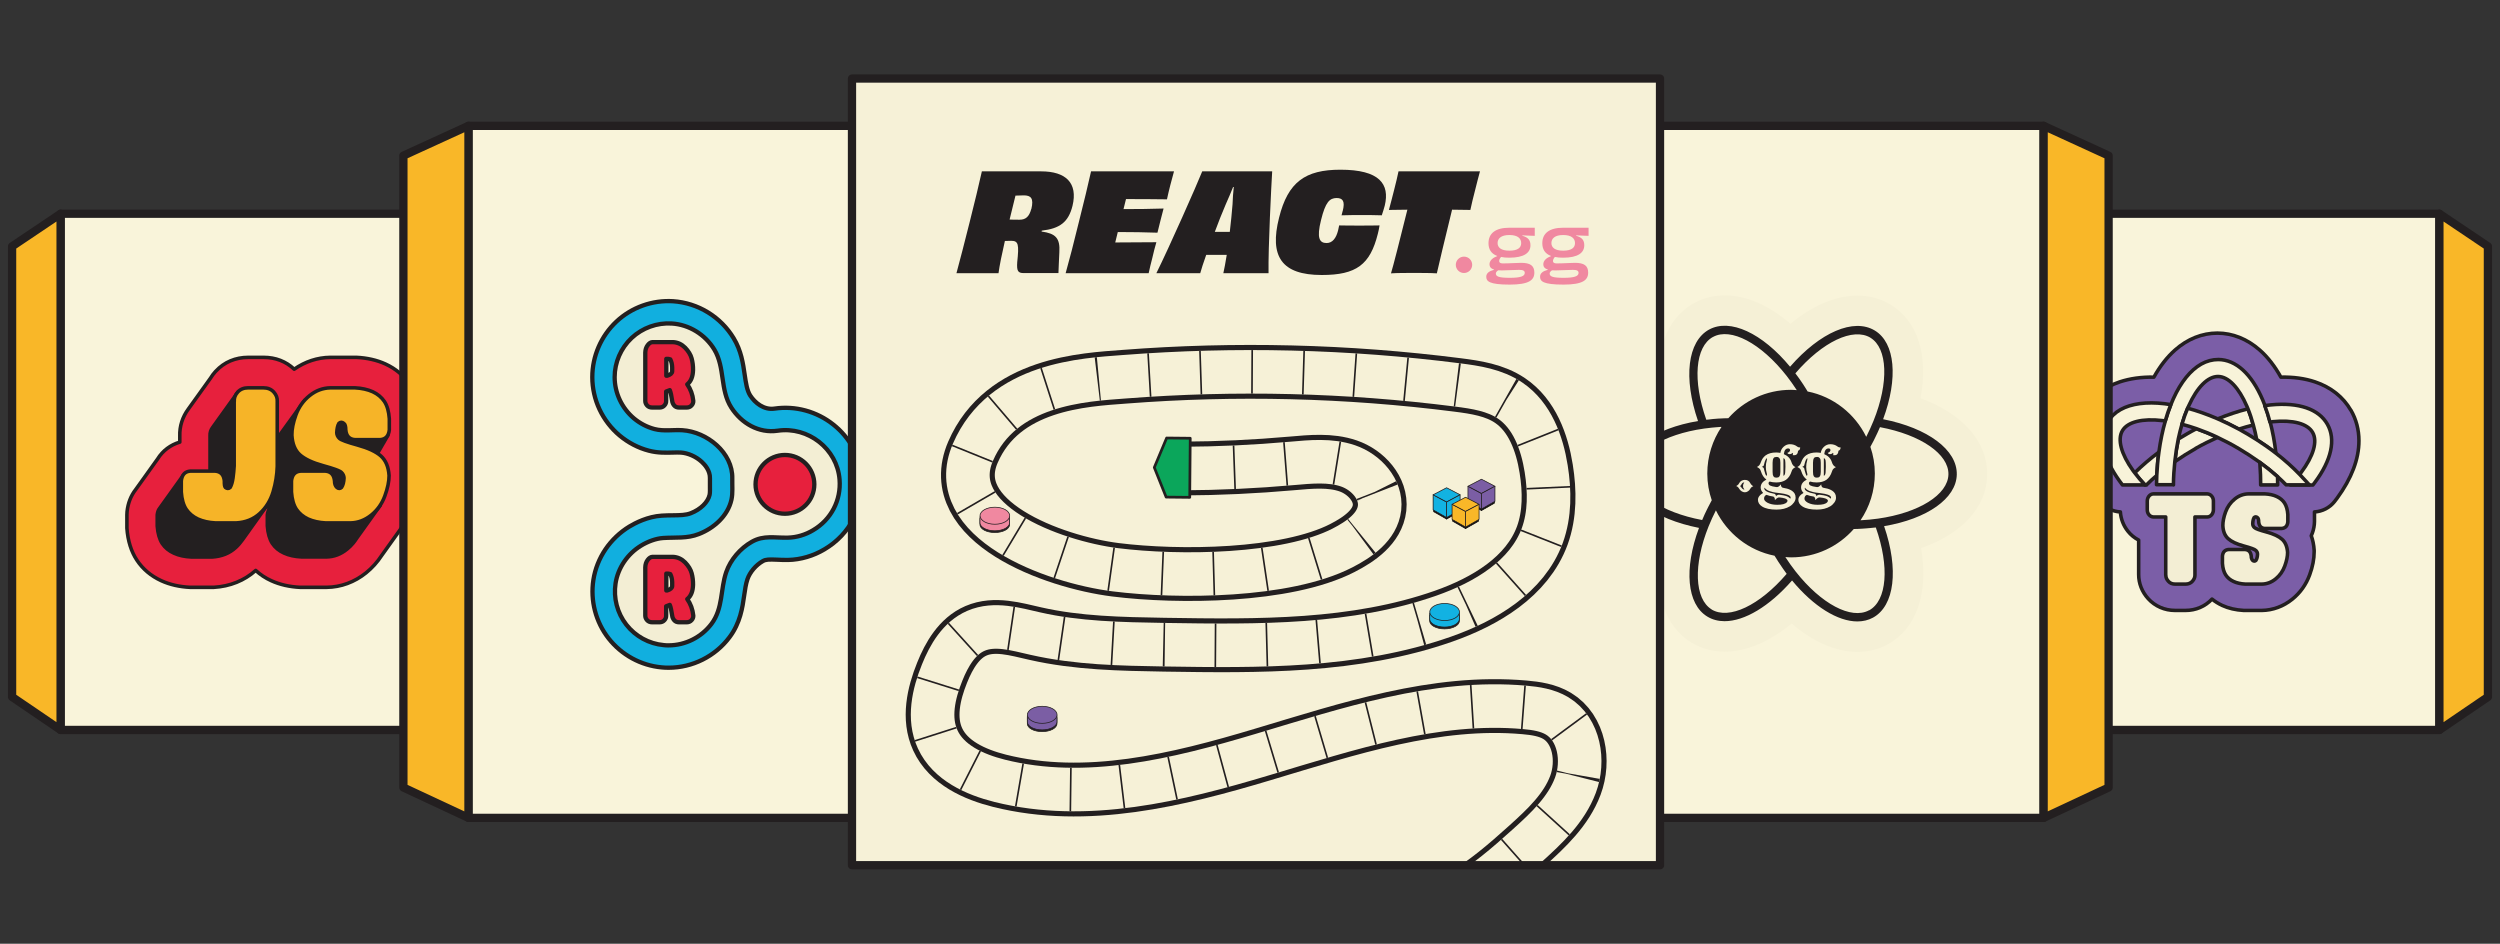 <?xml version="1.0" encoding="UTF-8"?><svg id="p" xmlns="http://www.w3.org/2000/svg" xmlns:xlink="http://www.w3.org/1999/xlink" viewBox="0 0 302 114"><rect x="0" y="0" width="302" height="114" fill="#333333" stroke="none"/><defs><clipPath id="q"><rect x="102.92" y="41.3" width="97.61" height="63.22" fill="none"/></clipPath></defs><g><rect x="230.63" y="25.82" width="64.05" height="62.36" fill="#f9f4da" stroke="#231f20" stroke-linejoin="round"/><polygon points="300.54 29.76 300.54 84.19 294.68 88.18 294.68 25.82 300.54 29.76" fill="#f9b728" stroke="#231f20" stroke-linejoin="round"/></g><g><rect x="7.32" y="25.82" width="64.05" height="62.36" fill="#f9f4da" stroke="#231f20" stroke-linejoin="round"/><polygon points="1.46 29.76 1.46 84.19 7.32 88.18 7.32 25.82 1.46 29.76" fill="#f9b728" stroke="#231f20" stroke-linejoin="round"/></g><g><path d="M283.97,49.54c-.92-1.59-2.41-2.77-4.32-3.41-1.22-.41-2.6-.6-4.12-.57-.74-1.33-1.59-2.43-2.56-3.28-1.51-1.33-3.28-2.04-5.11-2.04s-3.6,.7-5.11,2.04c-.96,.85-1.82,1.95-2.56,3.28-1.52-.03-2.9,.17-4.12,.57-1.91,.64-3.4,1.82-4.32,3.41-.64,1.12-.97,2.36-.97,3.71,0,2.18,.91,4.57,2.63,6.92,.1,.14,.21,.28,.32,.42,.58,.75,1.47,1.21,2.41,1.25,.06,.85,.37,1.65,.9,2.32h0c.36,.46,.81,.82,1.31,1.08v4.16c0,1.08,.4,2.09,1.15,2.92,.83,.91,1.98,1.42,3.25,1.42h1.26c1.24,0,2.37-.48,3.2-1.37,.37,.3,.78,.55,1.22,.76,.78,.36,1.66,.56,2.61,.61,.05,0,.11,0,.16,0h1.99s.03,0,.04,0c1.33-.02,2.6-.49,3.67-1.35,.97-.78,1.68-1.78,2.11-2.96,.36-.98,.54-1.91,.54-2.76,0-.07,0-.13,0-.2,0,0,0,0,0,0-.04-.67-.17-1.25-.35-1.75,.19-.42,.32-.88,.37-1.37,.01-.12,.02-.23,.02-.35v-.89c0-.08,0-.16,0-.23,0,0,0,0,0,0,0-.01,0-.02,0-.04,.94-.05,1.84-.51,2.42-1.25,.11-.14,.22-.29,.32-.42,1.74-2.38,2.63-4.71,2.63-6.92,0-1.34-.33-2.59-.97-3.7Z" fill="#7b5ea7" stroke="#231f20" stroke-linecap="round" stroke-linejoin="round" stroke-width=".43"/><g opacity=".28"><path d="M272.45,62.63c-.07,.14-.12,.35-.12,.62,0,.12,.05,.21,.14,.3,.02,.02,.11,.08,.44,.2-.17-.17-.27-.41-.3-.71,0,0,0-.01,0-.02,0-.26-.05-.33-.05-.34,0,0-.02-.01-.02-.02-.05-.04-.07-.04-.09-.03Z" fill="none"/><path d="M272.14,67.1c0,.17,.04,.29,.11,.36,.03,.03,.05,.03,.05,.03,0,0,0,0,.02-.01,.09-.14,.14-.34,.14-.61,0-.12-.05-.21-.14-.3-.02-.02-.12-.09-.51-.23,.18,.17,.3,.42,.33,.74,0,0,0,.02,0,.02Z" fill="none"/></g><g><g><path d="M265.23,54.17c.88-.5,1.77-.94,2.65-1.33-.86-.4-1.71-.75-2.55-1.05-.37,.19-.74,.39-1.1,.6s-.73,.42-1.08,.64c-.18,.87-.33,1.78-.42,2.73,.79-.55,1.63-1.08,2.51-1.58Z" fill="#f8f3d9" stroke="#231f20" stroke-linecap="round" stroke-linejoin="round" stroke-width=".43"/><path d="M270.45,51.84c.59-.19,1.18-.36,1.75-.5-.19-.69-.41-1.34-.65-1.95-1.18,.29-2.41,.7-3.65,1.21,.85,.37,1.7,.78,2.55,1.24Z" fill="#f8f3d9" stroke="#231f20" stroke-linecap="round" stroke-linejoin="round" stroke-width=".43"/><path d="M259.29,58.58c.39-.39,.8-.77,1.24-1.14,.05-.96,.13-1.91,.26-2.82-1.07,.8-2.05,1.64-2.92,2.5,.37,.49,.78,.98,1.24,1.47h.19Z" fill="#f8f3d9" stroke="#231f20" stroke-linecap="round" stroke-linejoin="round" stroke-width=".43"/><path d="M262.55,58.58c.01-.96,.07-1.91,.17-2.83,.1-.94,.24-1.86,.42-2.73,.13-.61,.28-1.2,.44-1.77,.2-.69,.43-1.33,.69-1.94,.04-.1,.08-.19,.13-.29,1.02-2.26,2.32-3.55,3.55-3.54,1.23,.01,2.5,1.33,3.48,3.61,.04,.09,.08,.19,.12,.29,.25,.61,.46,1.26,.65,1.95,.16,.57,.29,1.16,.41,1.77,.81,.52,1.59,1.07,2.32,1.63-.15-1.33-.39-2.6-.7-3.78-.18-.69-.4-1.36-.63-1.98-.09-.24-.18-.47-.28-.69-1.33-3.11-3.23-4.83-5.34-4.85-.72,0-1.41,.18-2.07,.55-1.29,.73-2.45,2.15-3.37,4.19-.1,.22-.2,.45-.29,.69-.25,.62-.47,1.28-.67,1.97-.34,1.17-.6,2.44-.78,3.76-.13,.92-.21,1.86-.26,2.82-.02,.38-.03,.76-.03,1.14h2.05Z" fill="#f8f3d9" stroke="#231f20" stroke-linecap="round" stroke-linejoin="round" stroke-width=".43"/><path d="M256.41,58.58h2.7c-.46-.49-.87-.98-1.24-1.47-.06-.08-.12-.17-.19-.25-1.45-2.02-1.92-3.78-1.29-4.84,.63-1.06,2.4-1.5,4.86-1.21,.1,.01,.21,.03,.31,.04,.2-.69,.42-1.35,.67-1.97-.25-.04-.5-.08-.74-.11-2.22-.26-4.04-.01-5.33,.71-.66,.37-1.18,.87-1.55,1.49-1.07,1.82-.58,4.33,1.39,7.08,.13,.18,.26,.35,.39,.53Z" fill="#f8f3d9" stroke="#231f20" stroke-linecap="round" stroke-linejoin="round" stroke-width=".43"/><path d="M274.53,50.94c2.47-.24,4.23,.23,4.84,1.31,.61,1.07,.1,2.83-1.39,4.82-.06,.08-.13,.17-.19,.25-.33,.42-.7,.85-1.1,1.27h2.71c.08-.1,.15-.19,.22-.29,2.03-2.71,2.57-5.21,1.53-7.05-1.04-1.84-3.46-2.67-6.83-2.34-.24,.02-.49,.05-.74,.09,.24,.63,.45,1.29,.63,1.98,.1-.01,.21-.02,.31-.03Z" fill="#f8f3d9" stroke="#231f20" stroke-linecap="round" stroke-linejoin="round" stroke-width=".43"/></g><g><path d="M267.86,52.83s0,0,.01,0c.87,.41,1.75,.87,2.62,1.39,.82,.49,1.61,1,2.35,1.53,.04,.03,.09,.06,.13,.09,.77,.56,1.49,1.14,2.15,1.73,.37,.33,.71,.66,1.04,1h2.81l-1.18-1.27c-.85-.88-1.81-1.74-2.87-2.56-.73-.57-1.51-1.11-2.32-1.63-.35-.22-.71-.44-1.07-.66-.36-.21-.73-.42-1.09-.62-.85-.46-1.7-.87-2.55-1.24-1.23-.53-2.45-.96-3.62-1.28-.26,.6-.49,1.25-.69,1.94,.57,.15,1.15,.33,1.74,.53,.83,.29,1.69,.64,2.54,1.04Z" fill="#f8f3d9" stroke="#231f20" stroke-linecap="round" stroke-linejoin="round" stroke-width=".43"/><path d="M273.09,58.58h2.05c0-.33,0-.67-.01-1-.66-.59-1.38-1.17-2.15-1.73,0,.09,.02,.19,.02,.28,.06,.8,.09,1.61,.09,2.44Z" fill="#f8f3d9" stroke="#231f20" stroke-linecap="round" stroke-linejoin="round" stroke-width=".43"/></g></g><g><path d="M261.62,69.48v-7.03h-1.5c-.22-.02-.4-.11-.53-.28-.14-.17-.2-.37-.2-.59v-1.05c0-.22,.07-.41,.2-.59,.14-.17,.31-.27,.53-.28h6.53c.22,.02,.4,.11,.53,.28,.14,.17,.2,.37,.2,.59v1.05c0,.22-.07,.41-.2,.59-.14,.17-.31,.27-.53,.28h-1.5v7.03c0,.26-.1,.51-.31,.74-.21,.23-.48,.34-.82,.34h-1.26c-.34,0-.62-.11-.82-.34-.21-.23-.31-.47-.31-.74Z" fill="#f3eed4" stroke="#231f20" stroke-linecap="round" stroke-linejoin="round" stroke-width=".43"/><path d="M271.23,70.56c-.54-.03-1.02-.13-1.42-.32-.4-.18-.72-.45-.94-.78-.22-.34-.36-.8-.4-1.4v-.89c.05-.49,.3-.75,.74-.79h2c.44,.04,.68,.3,.74,.79,0,.24,.06,.41,.18,.53,.13,.11,.26,.11,.38,0,.12-.18,.19-.43,.2-.76,0-.18-.08-.33-.21-.45-.13-.13-.62-.31-1.47-.54-.85-.23-1.47-.52-1.87-.88-.39-.35-.61-.88-.64-1.58,0-.47,.1-1.02,.33-1.65,.23-.62,.59-1.14,1.1-1.55,.5-.41,1.06-.62,1.68-.63h1.97c.55,.03,1.03,.13,1.43,.32,.4,.18,.72,.45,.94,.78,.22,.34,.36,.81,.4,1.4v.89c-.05,.49-.3,.75-.74,.79h-2.04c-.45-.03-.69-.3-.74-.79,0-.29-.05-.46-.16-.53-.14-.11-.27-.11-.39,0-.11,.18-.16,.43-.17,.76,0,.18,.08,.33,.21,.45,.13,.13,.62,.31,1.47,.54,.85,.23,1.47,.52,1.87,.88,.39,.35,.61,.88,.66,1.58,0,.47-.11,1.02-.34,1.65-.23,.62-.59,1.14-1.1,1.55-.5,.41-1.06,.62-1.66,.63h-2Z" fill="#f3eed4" stroke="#231f20" stroke-linecap="round" stroke-linejoin="round" stroke-width=".43"/></g></g><g><path d="M50.71,50.32h0c-.11-1.53-.52-2.83-1.2-3.86-.72-1.09-1.71-1.92-2.95-2.49-1.03-.47-2.21-.74-3.5-.8-.06,0-.12,0-.18,0h-2.96s0,0,0,0h-.03s0,0,0,0c-1.56,.02-3.05,.52-4.35,1.43-.99-.94-2.25-1.43-3.69-1.43h-1.85c-1.55,0-2.91,.57-3.92,1.66,0,0,0,0,0,0l-.05,.05s0,0,0,0c-.23,.25-.43,.52-.6,.8l-2.67,3.72c-.72,.97-1.08,2.1-1.04,3.29v.72c-1.12,.33-2.06,1.03-2.68,2.03l-2.65,3.7c-.58,.74-.93,1.64-1.04,2.66-.01,.13-.02,.26-.02,.39v1.34c0,.09,0,.18,0,.27,.11,1.53,.52,2.83,1.2,3.86,.72,1.09,1.71,1.92,2.95,2.49,1.03,.47,2.2,.74,3.48,.8,.06,0,.12,0,.18,0h2.48c.07,0,.14,0,.21,0,1.95-.11,3.7-.82,5.06-2.04,.54,.5,1.17,.92,1.88,1.24,1.03,.47,2.2,.74,3.48,.8,.06,0,.12,0,.18,0h3s0,0,0,0h.03s0,0,0,0c1.72-.02,3.37-.63,4.76-1.75,.74-.6,1.37-1.3,1.89-2.1l2.57-3.59c.08-.1,.16-.21,.23-.33,.04-.05,.07-.11,.11-.16,.38-.58,.69-1.2,.93-1.86,.49-1.34,.74-2.59,.74-3.73,0-.08,0-.15,0-.23-.06-1.01-.28-1.93-.66-2.76,.37-.63,.6-1.35,.69-2.15,.01-.13,.02-.26,.02-.38v-1.34c0-.09,0-.18,0-.27Z" fill="#e7203d" stroke="#231f20" stroke-linecap="round" stroke-linejoin="round" stroke-width=".43"/><g><path d="M40.22,54.44c.29,0,.58,0,.85,.09,.41,.14,.71,.49,.98,.83,.33,.42,.65,.84,.95,1.28,.22,.32,.45,.67,.51,1.06,.1,.59-.19,1.18-.57,1.65-.65,.79-1.59,1.34-2.6,1.51-.34,.06-.69,.07-1.01-.03-.45-.14-.81-.48-1.1-.85-.53-.67-.92-1.44-1.21-2.25-.28-.78-.82-2.7,.18-3.24,.31-.16,.8-.03,1.13-.03,.63,0,1.26-.02,1.89-.03Z" fill="#231f20" stroke="#231f20" stroke-linecap="round" stroke-linejoin="round" stroke-width=".43"/><path d="M44.06,61.58c-.07-1.05,.83-5.58,.83-5.58l1.98-3.43-10.05-4.22-3.3,4.57h0c-.28,.39-4.78-5.55-4.78-5.55l-3.04,4.24c-.24,.31-.35,.65-.33,1.03v7.77c-.03,.47-3.27-2.94-3.27-2.94l-2.83,3.95s-.05,.06-.07,.1h0s0,0,0,0c-.11,.18-.18,.41-.21,.69v1.34c.07,.89,.27,1.59,.6,2.1,.34,.51,.81,.9,1.41,1.17,.6,.28,1.31,.43,2.13,.47h2.48c1.16-.07,2.11-.45,2.87-1.15,.31-.28,.57-.6,.81-.93h0s2.96-4.15,2.96-4.15l.3,.39c-.14,.19-.22,.44-.26,.75v1.34c.07,.89,.27,1.59,.6,2.1,.34,.51,.81,.9,1.41,1.17,.6,.28,1.31,.43,2.13,.47h3c.91-.01,1.74-.33,2.49-.94,.28-.23,.53-.47,.75-.74h0s0,0,0,0c.15-.18,.28-.37,.41-.57l2.85-3.98-1.86,.64s0-.09,0-.13Z" fill="#231f20" stroke="#231f20" stroke-linecap="round" stroke-linejoin="round" stroke-width=".43"/><path d="M28.3,48.5c-.03-.42,.11-.8,.42-1.14,.31-.34,.73-.51,1.25-.51h1.85c.53,0,.94,.17,1.25,.51,.31,.34,.45,.72,.42,1.14v7.85c-.03,1.01-.19,2.03-.5,3.07-.31,1.03-.84,1.9-1.6,2.6-.76,.7-1.71,1.09-2.87,1.15h-2.48c-.82-.04-1.52-.2-2.13-.47-.6-.28-1.07-.67-1.41-1.17-.34-.51-.54-1.21-.6-2.1v-1.34c.08-.74,.44-1.13,1.08-1.18h3.02c.66,.05,1.03,.45,1.1,1.18-.01,.43,.03,.7,.12,.79,.21,.17,.41,.17,.59,0,.16-.28,.27-.66,.34-1.15,.07-.49,.11-.98,.14-1.45v-7.77Z" fill="#f6b428" stroke="#231f20" stroke-linecap="round" stroke-linejoin="round" stroke-width=".43"/><path d="M39.35,63.17c-.82-.04-1.52-.2-2.13-.47-.6-.28-1.07-.67-1.41-1.17-.34-.51-.54-1.21-.6-2.1v-1.34c.08-.74,.45-1.13,1.1-1.18h3c.66,.05,1.03,.45,1.1,1.18,0,.35,.09,.62,.28,.79,.2,.17,.39,.17,.57,0,.18-.26,.28-.64,.3-1.14-.01-.26-.12-.49-.32-.68-.2-.19-.93-.46-2.21-.81-1.28-.35-2.21-.79-2.8-1.31-.59-.53-.91-1.31-.97-2.37-.01-.71,.15-1.53,.49-2.46,.34-.93,.89-1.71,1.65-2.32,.76-.61,1.59-.92,2.51-.94h2.96c.83,.04,1.54,.2,2.15,.47,.6,.28,1.07,.67,1.41,1.17,.34,.51,.54,1.21,.6,2.1v1.34c-.08,.74-.45,1.13-1.1,1.18h-3.06c-.67-.05-1.04-.45-1.1-1.18,0-.43-.08-.7-.24-.79-.21-.17-.41-.17-.59,0-.16,.26-.24,.64-.26,1.14,.01,.26,.12,.49,.32,.68,.2,.19,.93,.46,2.21,.81,1.27,.35,2.21,.79,2.8,1.31,.59,.53,.92,1.31,.99,2.37,0,.71-.17,1.53-.51,2.46-.34,.93-.89,1.71-1.65,2.32-.76,.61-1.59,.92-2.49,.94h-3Z" fill="#f6b428" stroke="#231f20" stroke-linecap="round" stroke-linejoin="round" stroke-width=".43"/></g></g><g><rect x="161" y="15.2" width="85.87" height="83.6" fill="#f9f4da" stroke="#231f20" stroke-linejoin="round"/><polygon points="254.72 18.8 254.72 95.13 246.87 98.8 246.87 15.2 254.72 18.8" fill="#f9b728" stroke="#231f20" stroke-linejoin="round"/></g><g><rect x="56.59" y="15.2" width="85.87" height="83.6" fill="#f9f4da" stroke="#231f20" stroke-linejoin="round"/><polygon points="48.73 18.8 48.73 95.13 56.59 98.8 56.59 15.2 48.73 18.8" fill="#f9b728" stroke="#231f20" stroke-linejoin="round"/></g><g><path d="M240.05,57.42c.09-4.03-2.92-7.41-8.05-9.32,.97-5.13-.3-9.29-3.62-11.3-1.19-.72-2.53-1.09-4-1.09-2.62,0-5.42,1.19-8.09,3.4-2.6-2.23-5.34-3.43-7.95-3.43,0,0,0,0,0,0-1.32,0-2.54,.31-3.65,.91-3.53,1.94-4.96,6.23-4.04,11.63-4.93,1.73-7.9,4.91-7.98,8.79-.09,4.03,2.92,7.41,8.05,9.32-.97,5.13,.31,9.29,3.62,11.3,1.19,.72,2.54,1.09,4,1.09,2.62,0,5.41-1.19,8.09-3.4,2.6,2.23,5.34,3.43,7.95,3.43,1.32,0,2.55-.31,3.65-.91,3.53-1.94,4.96-6.23,4.04-11.63,4.93-1.73,7.9-4.91,7.98-8.79Z" fill="#f5f0d6"/><g><path d="M236.38,57.33c.07-2.98-3.49-5.62-8.9-6.69,1.84-4.95,1.46-9.22-1-10.71-2.55-1.55-6.62,.21-10.24,4.37-3.37-4.07-7.25-5.87-9.78-4.49-2.61,1.43-3.13,5.84-1.34,11.05-5.21,.88-8.71,3.34-8.78,6.22-.07,2.98,3.49,5.62,8.9,6.69-1.84,4.95-1.46,9.22,1,10.71,.62,.38,1.33,.56,2.09,.56,2.4,0,5.4-1.77,8.15-4.92,2.61,3.16,5.53,4.95,7.89,4.95,.68,0,1.32-.15,1.89-.46,2.61-1.43,3.13-5.83,1.34-11.05,5.21-.88,8.71-3.34,8.78-6.22Zm-10.43-16.53c2.08,1.27,2.24,5.4,.37,10.04-.26,.65-.56,1.29-.88,1.93-1.36-2.78-3.96-4.86-7.08-5.48-.03-.05-.06-.1-.09-.15-.12-.2-.25-.4-.37-.59-.07-.11-.14-.21-.21-.32-.12-.17-.23-.34-.35-.51-.08-.12-.17-.23-.25-.34-.07-.09-.14-.19-.21-.28,3.27-3.81,6.97-5.58,9.08-4.3Zm-19.01-.1c2.14-1.17,5.79,.76,8.88,4.7,0,0,0,0,0,0,.43,.55,.84,1.13,1.23,1.73-.23-.02-.46-.04-.7-.04-3.01,0-5.72,1.33-7.57,3.43-.35,0-.71,.02-1.06,.04-.03,0-.05,0-.08,0-.46,.03-.91,.07-1.35,.13-.06,0-.12,0-.17,.02-1.67-4.74-1.35-8.83,.81-10.01Zm-9.59,16.41c.05-2.44,3.55-4.64,8.51-5.34,.3-.04,.61-.08,.92-.11,.11-.01,.23-.02,.34-.03,.2-.02,.4-.03,.6-.05,.08,0,.16,0,.24-.01-1.09,1.61-1.72,3.56-1.72,5.64,0,1.13,.19,2.21,.54,3.22-.03,.06-.06,.11-.09,.17-.11,.2-.22,.4-.32,.61-.06,.12-.12,.24-.18,.36-.09,.18-.18,.36-.26,.54-.06,.13-.12,.26-.17,.39-.05,.11-.1,.21-.14,.32-4.94-.93-8.32-3.25-8.27-5.71Zm9.42,16.51c-2.08-1.27-2.24-5.4-.37-10.04,.26-.65,.56-1.29,.88-1.93,1.36,2.78,3.96,4.86,7.08,5.48,.04,.06,.07,.11,.11,.17,.12,.19,.23,.38,.35,.56,.08,.12,.15,.23,.23,.34,.11,.16,.22,.33,.33,.49,.08,.12,.17,.23,.25,.35,.07,.09,.13,.19,.2,.28-3.27,3.82-6.97,5.58-9.08,4.3Zm19.01,.1c-2.14,1.17-5.79-.76-8.88-4.7-.43-.55-.84-1.13-1.23-1.73,.23,.02,.46,.04,.7,.04,3.01,0,5.72-1.33,7.57-3.43,.05,0,.1,0,.16,0,.12,0,.25,0,.37-.01,.18,0,.36-.02,.54-.03,.14,0,.28-.02,.41-.03,.16-.01,.31-.03,.47-.04,.16-.02,.33-.03,.49-.05,.07,0,.15-.01,.22-.02,1.67,4.74,1.35,8.83-.81,10.01Zm1.08-11.07c-.69,.1-1.39,.16-2.11,.2,1.09-1.61,1.73-3.56,1.73-5.65,0-1.13-.19-2.21-.54-3.22,.03-.06,.06-.12,.09-.17,.11-.2,.22-.4,.32-.6,.06-.12,.11-.23,.17-.35,.09-.19,.18-.37,.27-.56,.06-.13,.11-.26,.17-.38,.05-.11,.1-.21,.14-.32,4.94,.93,8.32,3.25,8.27,5.71-.05,2.44-3.55,4.64-8.51,5.34Z" fill="#231f20"/><g><path d="M209.73,58.72c.15-.09,.24-.17,.28-.22s.07-.11,.09-.15c.06-.12,.16-.21,.28-.28,.12-.07,.26-.1,.4-.1,.3,0,.51,.12,.64,.37,.11,.2,.23,.32,.38,.39-.04,.02-.08,.04-.11,.06s-.07,.04-.1,.06c-.06,.05-.12,.13-.18,.23-.06,.11-.15,.2-.26,.27-.11,.08-.24,.12-.37,.12s-.27-.04-.39-.12c-.13-.08-.22-.18-.29-.3-.08-.13-.15-.22-.21-.25-.06-.04-.12-.06-.16-.09Zm.88,.24s-.03-.06-.04-.1c0-.04-.01-.11-.01-.21s.05-.23,.15-.38c-.06,0-.11,.01-.15,.03-.05,.02-.08,.06-.12,.1-.03,.05-.06,.08-.07,.11s-.03,.05-.05,.08c-.05,.07-.09,.12-.12,.14,.04,.02,.08,.06,.12,.11,.04,.05,.08,.11,.13,.17,.07,.08,.17,.13,.28,.13-.02-.03-.03-.06-.05-.08-.02-.03-.03-.05-.05-.08Z" fill="#f5f0d6"/><path d="M212.98,59.53c-.19-.18-.29-.39-.29-.65,0-.39,.23-.71,.69-.95-.3-.21-.52-.54-.66-.99-.05-.14-.09-.24-.14-.29-.07-.08-.18-.16-.34-.24,.13-.06,.23-.14,.3-.23,.07-.1,.13-.22,.18-.37,.05-.15,.13-.3,.22-.44,.09-.14,.22-.26,.36-.37,.33-.23,.75-.34,1.26-.34,.16,0,.34,.02,.51,.05,.04-.29,.17-.53,.39-.74,.22-.2,.47-.31,.76-.31,.34,0,.63,.09,.86,.27,.13,.1,.25,.13,.38,.11,.01,.21-.07,.35-.25,.41-.03,.36-.18,.54-.47,.54-.11,0-.18,0-.2-.02,.04-.03,.06-.08,.06-.13s-.02-.1-.07-.14c-.06,.1-.18,.16-.37,.16-.11,0-.19-.05-.25-.15,.1-.03,.18-.08,.24-.14,.06-.07,.09-.13,.09-.18,0-.15-.08-.22-.23-.22-.3,0-.47,.23-.52,.69,.48,.21,.79,.53,.92,.97,.09,.3,.25,.5,.49,.6-.21,.1-.34,.22-.41,.35-.03,.05-.05,.11-.07,.18-.14,.45-.37,.78-.67,1-.3,.21-.7,.32-1.18,.32-.3,0-.57-.04-.8-.11-.09,.06-.13,.12-.13,.18s.01,.12,.04,.17c.03,.05,.07,.09,.14,.13,.14,.07,.39,.14,.77,.19,.17,.03,.35-.08,.53-.33,.01,.14,.04,.24,.09,.3s.11,.11,.17,.11c.73,.11,1.21,.35,1.42,.72,.07,.12,.11,.28,.11,.48s-.06,.38-.19,.57c-.13,.18-.29,.34-.5,.47-.44,.27-.98,.4-1.62,.4-.75,0-1.33-.12-1.73-.37-.34-.21-.51-.49-.51-.82,0-.22,.11-.43,.34-.63,.07-.06,.16-.12,.25-.17Zm.39-2.04c.05-.04,.08-.09,.08-.14,0-.07,0-.14-.03-.2-.07-.24-.11-.49-.11-.75s.04-.5,.11-.75c.02-.06,.03-.11,.03-.15v-.1s0-.04-.03-.06c-.11,.13-.19,.28-.24,.45-.05,.17-.09,.32-.12,.45-.01,.04-.08,.09-.22,.15,.14,.07,.21,.12,.22,.16l.08,.33c.07,.28,.14,.48,.23,.6Zm.01,2.29c-.19,.08-.28,.24-.28,.46,0,.18,.14,.34,.41,.49,.3,.16,.7,.25,1.18,.25,.59,0,.98-.1,1.16-.31,.05-.06,.08-.11,.08-.18s-.03-.12-.09-.16c-.06-.05-.14-.09-.23-.12-.14-.05-.36-.09-.66-.12-.15-.02-.33,.09-.54,.32,0-.15-.02-.26-.07-.32-.05-.07-.1-.1-.14-.11-.31-.04-.57-.11-.8-.2Zm-.21-.88s-.04,.06-.04,.1c0,.29,.42,.5,1.22,.65,.09,.02,.16,.12,.2,.3,.01-.06,.07-.11,.16-.14s.15-.06,.19-.05c.4,.05,.67,.09,.81,.14,.25,.08,.43,.19,.55,.34,.03-.04,.05-.08,.05-.14s-.03-.12-.09-.18-.15-.11-.29-.16c-.23-.08-.54-.15-.93-.19-.39-.04-.66-.08-.82-.12s-.3-.08-.44-.13c-.29-.11-.48-.25-.58-.42Zm1.04-1.39c.06,.08,.12,.13,.17,.16,.06,.02,.13,.03,.21,.03s.15-.01,.21-.03,.11-.06,.15-.12c.08-.11,.12-.29,.12-.55v-1.1c0-.26-.03-.43-.09-.51-.06-.08-.12-.13-.17-.16s-.13-.03-.21-.03-.15,.01-.21,.03c-.06,.02-.11,.06-.14,.11-.08,.11-.12,.3-.12,.55v1.1c0,.26,.03,.43,.09,.51Zm1.23-.03c.12-.04,.19-.17,.21-.39,.02-.21,.03-.44,.03-.7,0-.4-.01-.65-.03-.76-.03-.15-.1-.25-.21-.29v2.14Z" fill="#f5f0d6"/><path d="M217.86,59.53c-.19-.18-.29-.39-.29-.65,0-.39,.23-.71,.69-.95-.3-.21-.52-.54-.66-.99-.05-.14-.09-.24-.14-.29-.07-.08-.18-.16-.34-.24,.13-.06,.23-.14,.3-.23,.07-.1,.13-.22,.18-.37,.05-.15,.13-.3,.22-.44,.09-.14,.22-.26,.36-.37,.33-.23,.75-.34,1.26-.34,.16,0,.34,.02,.51,.05,.04-.29,.17-.53,.39-.74,.22-.2,.47-.31,.76-.31,.34,0,.63,.09,.86,.27,.13,.1,.25,.13,.38,.11,.01,.21-.07,.35-.25,.41-.03,.36-.18,.54-.47,.54-.11,0-.18,0-.2-.02,.04-.03,.06-.08,.06-.13s-.02-.1-.07-.14c-.06,.1-.18,.16-.37,.16-.11,0-.19-.05-.25-.15,.1-.03,.18-.08,.24-.14,.06-.07,.09-.13,.09-.18,0-.15-.08-.22-.23-.22-.3,0-.47,.23-.52,.69,.48,.21,.79,.53,.92,.97,.09,.3,.25,.5,.49,.6-.21,.1-.34,.22-.41,.35-.03,.05-.05,.11-.07,.18-.14,.45-.37,.78-.67,1-.3,.21-.7,.32-1.18,.32-.3,0-.57-.04-.8-.11-.09,.06-.13,.12-.13,.18s.01,.12,.04,.17c.03,.05,.07,.09,.14,.13,.14,.07,.39,.14,.77,.19,.17,.03,.35-.08,.53-.33,.01,.14,.04,.24,.09,.3s.11,.11,.17,.11c.73,.11,1.21,.35,1.42,.72,.07,.12,.11,.28,.11,.48s-.06,.38-.19,.57c-.13,.18-.29,.34-.5,.47-.44,.27-.98,.4-1.62,.4-.75,0-1.33-.12-1.73-.37-.34-.21-.51-.49-.51-.82,0-.22,.11-.43,.34-.63,.07-.06,.16-.12,.25-.17Zm.39-2.04c.05-.04,.08-.09,.08-.14,0-.07,0-.14-.03-.2-.07-.24-.11-.49-.11-.75s.04-.5,.11-.75c.02-.06,.03-.11,.03-.15v-.1s0-.04-.03-.06c-.11,.13-.19,.28-.24,.45-.05,.17-.09,.32-.12,.45-.01,.04-.08,.09-.22,.15,.14,.07,.21,.12,.22,.16l.08,.33c.07,.28,.14,.48,.23,.6Zm.01,2.29c-.19,.08-.28,.24-.28,.46,0,.18,.14,.34,.41,.49,.3,.16,.7,.25,1.18,.25,.59,0,.98-.1,1.16-.31,.05-.06,.08-.11,.08-.18s-.03-.12-.09-.16c-.06-.05-.14-.09-.23-.12-.14-.05-.36-.09-.66-.12-.15-.02-.33,.09-.54,.32,0-.15-.02-.26-.07-.32-.05-.07-.1-.1-.14-.11-.31-.04-.57-.11-.8-.2Zm-.21-.88s-.04,.06-.04,.1c0,.29,.42,.5,1.22,.65,.09,.02,.16,.12,.2,.3,.01-.06,.07-.11,.16-.14s.15-.06,.19-.05c.4,.05,.67,.09,.81,.14,.25,.08,.43,.19,.55,.34,.03-.04,.05-.08,.05-.14s-.03-.12-.09-.18-.15-.11-.29-.16c-.23-.08-.54-.15-.93-.19-.39-.04-.66-.08-.82-.12s-.3-.08-.44-.13c-.29-.11-.48-.25-.58-.42Zm1.04-1.39c.06,.08,.12,.13,.17,.16,.06,.02,.13,.03,.21,.03s.15-.01,.21-.03,.11-.06,.15-.12c.08-.11,.12-.29,.12-.55v-1.1c0-.26-.03-.43-.09-.51-.06-.08-.12-.13-.17-.16s-.13-.03-.21-.03-.15,.01-.21,.03c-.06,.02-.11,.06-.14,.11-.08,.11-.12,.3-.12,.55v1.1c0,.26,.03,.43,.09,.51Zm1.23-.03c.12-.04,.19-.17,.21-.39,.02-.21,.03-.44,.03-.7,0-.4-.01-.65-.03-.76-.03-.15-.1-.25-.21-.29v2.14Z" fill="#f5f0d6"/></g></g></g><g><path d="M104.12,57.72c-.1-1.28-.47-2.51-1.09-3.64-.59-1.07-1.38-2.01-2.35-2.78-2.02-1.61-4.61-2.31-7.12-1.94-1.29,.19-2.36-.7-2.94-1.59-.38-.6-.51-1.47-.66-2.49-.2-1.37-.42-2.92-1.34-4.43-.76-1.26-1.83-2.34-3.09-3.11-1.28-.79-2.74-1.25-4.21-1.35-2.52-.16-5.03,.74-6.87,2.47-1.84,1.73-2.9,4.17-2.9,6.7,0,1.33,.3,2.68,.87,3.89,.57,1.21,1.41,2.31,2.43,3.16,1.03,.86,2.25,1.5,3.52,1.83,1.09,.29,2.1,.25,2.91,.23,.36-.01,.69-.02,.98,0,.85,.06,1.82,.48,2.51,1.12,.38,.35,1.01,1.06,.99,1.96,0,.32,0,.62,0,.9,0,.43,.02,.88-.04,1.13-.2,.89-1.09,1.76-2.28,2.22-.59,.23-1.28,.24-2.15,.25-.43,0-.87,.01-1.35,.04-1.71,.11-3.19,.88-3.92,1.32-1.13,.69-2.12,1.63-2.87,2.73-.76,1.12-1.27,2.4-1.47,3.71-.39,2.5,.28,5.08,1.84,7.07,1.56,1.99,3.89,3.27,6.41,3.5,.28,.03,.56,.04,.84,.04,0,0,0,0,0,0h0c2.87,0,5.62-1.37,7.35-3.68,1.3-1.72,1.57-3.58,1.78-5.07,.1-.71,.2-1.38,.39-1.94,.29-.85,1.02-1.71,1.86-2.19,.37-.21,.75-.21,1.73-.17,.4,.02,.85,.04,1.34,.03,1.5-.03,3.05-.49,4.37-1.28,3.06-1.8,4.79-5.11,4.52-8.66Z" fill="#11afdf" stroke="#231f20" stroke-linecap="round" stroke-linejoin="round" stroke-width=".52"/><path d="M80.78,77.96c-.2,0-.4,0-.6-.03-1.78-.16-3.42-1.06-4.52-2.47-1.1-1.41-1.57-3.23-1.3-4.99,.29-1.88,1.45-3.56,3.07-4.55,.78-.48,1.78-.87,2.7-.93,1.5-.1,2.86,.09,4.3-.48,1.82-.71,3.49-2.18,3.93-4.15,.18-.81,.08-1.72,.1-2.55,.08-3.13-3.06-5.65-6.03-5.84-1.13-.07-2.25,.15-3.37-.14-.91-.24-1.76-.69-2.48-1.29-1.46-1.23-2.33-3.07-2.33-4.98,0-1.78,.75-3.51,2.05-4.73,1.3-1.22,3.07-1.86,4.85-1.75,2.11,.13,4.06,1.35,5.15,3.16,1.29,2.15,.67,4.86,2.04,6.99,1.22,1.9,3.31,3.14,5.61,2.8,3.67-.54,7.18,2.18,7.47,5.9,.2,2.51-1.03,4.85-3.2,6.12-.91,.55-1.99,.88-3.06,.9-1.57,.04-2.9-.32-4.34,.5-1.38,.78-2.57,2.15-3.09,3.66-.72,2.11-.37,4.37-1.78,6.25-1.22,1.62-3.16,2.6-5.19,2.6Z" fill="#f3eed4" stroke="#231f20" stroke-linecap="round" stroke-linejoin="round" stroke-width=".52"/><path d="M78.79,49.23c-.26,0-.47-.08-.62-.25-.15-.17-.22-.35-.22-.55v-5.84c.01-.36,.11-.65,.29-.89,.18-.24,.37-.36,.57-.37h2.5c.56,.03,1.04,.26,1.45,.67,.4,.42,.67,.85,.79,1.3s.18,.92,.17,1.41c-.02,.78-.25,1.36-.7,1.72,.4,.57,.65,1.23,.73,2,.01,.2-.06,.39-.21,.55-.15,.17-.35,.25-.6,.25h-.9c-.26,0-.46-.08-.6-.25-.14-.17-.22-.35-.24-.55-.09-.6-.18-1.04-.29-1.3l-.44,.17v1.13c.01,.2-.06,.39-.21,.55-.15,.17-.35,.25-.6,.25h-.9Zm2.41-4.37v-.48c-.01-.38-.09-.7-.23-.97-.11-.05-.27-.07-.48-.06v2.04h.1c.39-.12,.6-.3,.61-.53Z" fill="#e7203d" stroke="#231f20" stroke-linecap="round" stroke-linejoin="round" stroke-width=".52"/><path d="M78.79,75.17c-.26,0-.47-.08-.62-.25-.15-.17-.22-.35-.22-.55v-5.84c.01-.36,.11-.65,.29-.89,.18-.24,.37-.36,.57-.37h2.5c.56,.03,1.04,.26,1.45,.67,.4,.42,.67,.85,.79,1.3s.18,.92,.17,1.41c-.02,.78-.25,1.36-.7,1.72,.4,.57,.65,1.23,.73,2,.01,.2-.06,.39-.21,.55-.15,.17-.35,.25-.6,.25h-.9c-.26,0-.46-.08-.6-.25-.14-.17-.22-.35-.24-.55-.09-.6-.18-1.04-.29-1.3l-.44,.17v1.13c.01,.2-.06,.39-.21,.55-.15,.17-.35,.25-.6,.25h-.9Zm2.41-4.37v-.48c-.01-.38-.09-.7-.23-.97-.11-.05-.27-.07-.48-.06v2.04h.1c.39-.12,.6-.3,.61-.53Z" fill="#e7203d" stroke="#231f20" stroke-linecap="round" stroke-linejoin="round" stroke-width=".52"/><circle cx="94.82" cy="58.51" r="3.55" fill="#e7203d" stroke="#231f20" stroke-linecap="round" stroke-linejoin="round" stroke-width=".52"/></g><g><rect x="102.92" y="9.49" width="97.61" height="95.03" fill="#f6f1d7"/><g><g><path d="M125.77,20.7c2.97,0,4.46,1.39,3.79,4.16-.49,1.98-1.54,2.75-3.71,3l-.03,.11c1.69,.23,2.26,.79,2.15,2.51-.02,.8-.11,1.92-.11,2.51h-4.18c-.72,0-.87-.26-.8-1.31,.23-2.16,.15-2.59-.72-2.59-.33,0-.46,0-.77,.02-.36,1.56-.64,2.93-.77,3.89h-5.08c.48-1.77,.93-3.53,1.59-6.15,.66-2.61,1.08-4.38,1.48-6.15h7.18Zm-1.18,4.54c.31-1.28-.05-1.64-.92-1.64-.2,0-.61,.02-1,.03-.23,.97-.48,1.95-.71,2.89,.33,.02,.74,.02,1.21,.02,.75,0,1.16-.38,1.41-1.3Z" fill="#231f20"/><path d="M141.82,20.7c-.11,.39-.3,1.08-.44,1.64-.15,.59-.33,1.33-.41,1.74-1.71-.03-3.53-.03-4.95-.03l-.3,1.21c1.67,0,3.43-.02,4.84-.07-.18,.69-.56,2.15-.74,2.92-1.36-.05-3.13-.08-4.79-.08l-.31,1.26c1.46,0,3.39-.02,4.97-.03-.15,.48-.34,1.25-.49,1.9-.16,.62-.34,1.34-.44,1.84h-10.03c.48-1.72,.95-3.53,1.59-6.15,.66-2.61,1.1-4.46,1.48-6.15h10.03Z" fill="#231f20"/><path d="M153.68,20.7c-.1,1.64-.49,9.18-.44,12.3h-5.46c.11-.48,.26-1.26,.41-2.21h-2.48c-.33,.93-.59,1.72-.72,2.21h-5.3c1.54-3.1,4.9-10.69,5.54-12.3h8.44Zm-5.12,7.3c.13-1.11,.25-2.28,.33-3.31,.02-.67,.08-1.48,.15-2.1h-.08c-.26,.62-.57,1.41-.9,2.12-.44,1.03-.9,2.18-1.31,3.3h1.82Z" fill="#231f20"/><path d="M162.2,25.49c.3-1.18,.02-1.57-.75-1.57-.82,.02-1.33,.46-1.87,2.67-.54,2.15-.2,2.77,.67,2.77,.72,0,1.16-.61,1.39-1.52,.05-.18,.08-.39,.13-.61,.79,.02,1.62,.02,2.44,.02s1.64,0,2.44-.02c-.05,.36-.13,.7-.21,1.02-.93,3.72-2.59,4.97-6.77,4.97-4.87,0-6.34-2.25-5.16-6.92,1.07-4.31,3.16-5.8,7.41-5.8,4.75,0,5.98,1.74,5.36,4.33-.1,.36-.21,.75-.36,1.18-.8-.03-1.62-.03-2.43-.03s-1.64,0-2.43,.03c.05-.18,.1-.36,.13-.51Z" fill="#231f20"/><path d="M178.78,20.7c-.16,.57-.39,1.48-.59,2.28-.21,.79-.44,1.75-.57,2.38-.75-.02-1.49-.03-2.21-.03-.87,3.56-1.67,6.89-1.84,7.69-.72-.05-1.92-.05-2.77-.05s-2.02,0-2.77,.05c.25-.8,1.1-4.13,1.98-7.69-.72,.02-1.48,.02-2.23,.03,.18-.62,.41-1.59,.62-2.38,.2-.8,.43-1.71,.54-2.28h9.84Z" fill="#231f20"/></g><g><path d="M180.86,30.92c-.74-.28-1.05-.82-1.05-1.54,0-1.2,.86-1.87,2.51-1.87,.2,0,1.86,0,3.08,0,0,.15,0,.78,0,.98-.34,0-.94-.04-1.5-.06v.05c.71,.2,.98,.54,.98,1.15,0,.89-.74,1.5-2.56,1.5-.38,0-.71-.03-.99-.09-.15,.17-.23,.34-.23,.5,0,.19,.16,.28,.44,.28,.89,0,1.63-.07,2.22-.07,1.09,0,1.59,.34,1.59,1.18,0,.91-.65,1.45-2.99,1.45-2.48,0-2.82-.41-2.82-.95,0-.43,.34-.68,.94-.84v-.03c-.41-.12-.55-.36-.55-.64,0-.46,.43-.8,.93-.98v-.02Zm.44,1.74c-.12,0-.23,0-.33,0-.17,.12-.27,.24-.27,.38,0,.35,.33,.52,1.69,.52,1.29,0,1.8-.19,1.8-.59,0-.26-.18-.37-.69-.37-.66,0-1.58,.07-2.2,.07Zm2.46-3.29c0-.57-.42-.98-1.43-.98s-1.42,.43-1.42,.97,.42,.92,1.42,.92,1.43-.35,1.43-.91Z" fill="#f088a0"/><path d="M187.36,30.92c-.74-.28-1.05-.82-1.05-1.54,0-1.2,.86-1.87,2.51-1.87,.2,0,1.86,0,3.08,0,0,.15,0,.78,0,.98-.34,0-.94-.04-1.5-.06v.05c.71,.2,.98,.54,.98,1.15,0,.89-.74,1.5-2.56,1.5-.38,0-.71-.03-.99-.09-.15,.17-.23,.34-.23,.5,0,.19,.16,.28,.44,.28,.89,0,1.63-.07,2.22-.07,1.09,0,1.59,.34,1.59,1.18,0,.91-.65,1.45-2.99,1.45-2.48,0-2.82-.41-2.82-.95,0-.43,.34-.68,.94-.84v-.03c-.41-.12-.55-.36-.55-.64,0-.46,.43-.8,.93-.98v-.02Zm.44,1.74c-.12,0-.23,0-.33,0-.17,.12-.27,.24-.27,.38,0,.35,.33,.52,1.69,.52,1.29,0,1.8-.19,1.8-.59,0-.26-.18-.37-.69-.37-.66,0-1.58,.07-2.2,.07Zm2.46-3.29c0-.57-.42-.98-1.43-.98s-1.42,.43-1.42,.97,.42,.92,1.42,.92,1.43-.35,1.43-.91Z" fill="#f088a0"/></g><circle cx="176.85" cy="31.99" r=".99" fill="#f088a0"/></g><g clip-path="url(#q)"><g><path d="M142.8,56.6c4.42-.02,8.85-.23,13.26-.62,2.28-.2,4.63-.44,6.79,.3s4.05,2.81,3.8,5.08c-.26,2.28-2.44,3.79-4.49,4.84-6.81,3.49-19.81,3.58-27.4,2.63-7.59-.95-20.83-5.87-17.23-14.2s13.44-8.75,18.3-9.12c13.4-1.04,26.91-.71,40.24,.99,2.21,.28,4.49,.63,6.34,1.88,2.66,1.79,3.87,5.09,4.37,8.25,.43,2.69,.46,5.5-.47,8.06-1.83,4.98-6.9,7.98-11.91,9.74-10.73,3.77-22.38,3.63-33.75,3.45-5.22-.09-10.49-.18-15.58-1.34-2.38-.54-4.93-1.31-7.17-.34-2.04,.88-3.26,2.98-4.09,5.05-1.04,2.57-1.7,5.54-.54,8.06,1.29,2.82,4.46,4.25,7.48,5.01,10.46,2.62,21.46-.08,31.79-3.18,10.33-3.09,20.89-6.64,31.63-5.69,1.36,.12,2.76,.33,3.93,1.03,2.69,1.62,3.31,5.44,2.21,8.38-1.1,2.94-3.48,5.18-5.81,7.28-2.52,2.27-5.1,4.51-8.04,6.2" fill="none" stroke="#231f20" stroke-miterlimit="10" stroke-width="6.5"/><path d="M142.8,56.6c4.42-.02,8.85-.23,13.26-.62,2.28-.2,4.63-.44,6.79,.3s4.05,2.81,3.8,5.08c-.26,2.28-2.44,3.79-4.49,4.84-6.81,3.49-19.81,3.58-27.4,2.63-7.59-.95-20.83-5.87-17.23-14.2s13.44-8.75,18.3-9.12c13.4-1.04,26.91-.71,40.24,.99,2.21,.28,4.49,.63,6.34,1.88,2.66,1.79,3.87,5.09,4.37,8.25,.43,2.69,.46,5.5-.47,8.06-1.83,4.98-6.9,7.98-11.91,9.74-10.73,3.77-22.38,3.63-33.75,3.45-5.22-.09-10.49-.18-15.58-1.34-2.38-.54-4.93-1.31-7.17-.34-2.04,.88-3.26,2.98-4.09,5.05-1.04,2.57-1.7,5.54-.54,8.06,1.29,2.82,4.46,4.25,7.48,5.01,10.46,2.62,21.46-.08,31.79-3.18,10.33-3.09,20.89-6.64,31.63-5.69,1.36,.12,2.76,.33,3.93,1.03,2.69,1.62,3.31,5.44,2.21,8.38-1.1,2.94-3.48,5.18-5.81,7.28-2.52,2.27-5.1,4.51-8.04,6.2" fill="none" stroke="#f6f1d7" stroke-miterlimit="10" stroke-width="5.26"/><path d="M142.8,56.6c4.42-.02,8.85-.23,13.26-.62,2.28-.2,4.63-.44,6.79,.3s4.05,2.81,3.8,5.08c-.26,2.28-2.44,3.79-4.49,4.84-6.81,3.49-19.81,3.58-27.4,2.63-7.59-.95-20.83-5.87-17.23-14.2s13.44-8.75,18.3-9.12c13.4-1.04,26.91-.71,40.24,.99,2.21,.28,4.49,.63,6.34,1.88,2.66,1.79,3.87,5.09,4.37,8.25,.43,2.69,.46,5.5-.47,8.06-1.83,4.98-6.9,7.98-11.91,9.74-10.73,3.77-22.38,3.63-33.75,3.45-5.22-.09-10.49-.18-15.58-1.34-2.38-.54-4.93-1.31-7.17-.34-2.04,.88-3.26,2.98-4.09,5.05-1.04,2.57-1.7,5.54-.54,8.06,1.29,2.82,4.46,4.25,7.48,5.01,10.46,2.62,21.46-.08,31.79-3.18,10.33-3.09,20.89-6.64,31.63-5.69,1.36,.12,2.76,.33,3.93,1.03,2.69,1.62,3.31,5.44,2.21,8.38-1.1,2.94-3.48,5.18-5.81,7.28-2.52,2.27-5.1,4.51-8.04,6.2" fill="none" stroke="#231f20" stroke-dasharray="0 0 .2 6.01" stroke-miterlimit="10" stroke-width="5.26"/></g><polygon points="140.87 60.05 139.44 56.47 140.93 52.91 143.78 52.94 143.72 60.08 140.87 60.05" fill="#0ba65b" stroke="#231f20" stroke-linejoin="round" stroke-width=".33"/><g><path d="M121.96,63.36c0,.54-.8,.97-1.79,.97s-1.79-.43-1.79-.97v-.73s1.05,.12,1.79,.12,1.79-.12,1.79-.12v.73Z" fill="#231f20" stroke="#231f20" stroke-linejoin="round" stroke-width=".09"/><path d="M121.96,63.15c0,.54-.8,.97-1.79,.97s-1.79-.43-1.79-.97v-.73s1.05,.12,1.79,.12,1.79-.12,1.79-.12v.73Z" fill="#f088a0" stroke="#231f20" stroke-linejoin="round" stroke-width=".09"/><ellipse cx="120.18" cy="62.3" rx="1.79" ry="1.03" fill="#f088a0" stroke="#231f20" stroke-linejoin="round" stroke-width=".09"/></g><g><path d="M176.29,75c0,.54-.8,.97-1.79,.97s-1.79-.43-1.79-.97v-.73s1.05,.12,1.79,.12,1.79-.12,1.79-.12v.73Z" fill="#231f20" stroke="#231f20" stroke-linejoin="round" stroke-width=".09"/><path d="M176.29,74.78c0,.54-.8,.97-1.79,.97s-1.79-.43-1.79-.97v-.73s1.05,.12,1.79,.12,1.79-.12,1.79-.12v.73Z" fill="#12b2e2" stroke="#231f20" stroke-linejoin="round" stroke-width=".09"/><ellipse cx="174.51" cy="73.93" rx="1.79" ry="1.03" fill="#12b2e2" stroke="#231f20" stroke-linejoin="round" stroke-width=".09"/></g><g><g><polygon points="173.19 60.07 174.75 60.9 174.75 62.7 173.19 61.81 173.19 60.07" fill="#0f0d0e" stroke="#0f0d0e" stroke-linejoin="round" stroke-width=".09"/><polygon points="174.75 59.26 173.19 60.07 174.75 60.9 176.31 60.07 174.75 59.26" fill="#0f0d0e" stroke="#0f0d0e" stroke-linejoin="round" stroke-width=".09"/><polygon points="176.31 60.07 176.31 61.81 174.75 62.7 174.75 60.9 176.31 60.07" fill="#0f0d0e" stroke="#0f0d0e" stroke-linejoin="round" stroke-width=".09"/></g><g><polygon points="173.12 59.77 174.75 60.64 174.75 62.52 173.12 61.59 173.12 59.77" fill="#12b2e2" stroke="#231f20" stroke-linejoin="round" stroke-width=".09"/><polygon points="174.75 58.92 173.12 59.77 174.75 60.64 176.38 59.77 174.75 58.92" fill="#12b2e2" stroke="#231f20" stroke-linejoin="round" stroke-width=".09"/><polygon points="176.38 59.77 176.38 61.59 174.75 62.52 174.75 60.64 176.38 59.77" fill="#12b2e2" stroke="#231f20" stroke-linejoin="round" stroke-width=".09"/></g></g><g><g><polygon points="177.4 59.04 178.96 59.87 178.96 61.67 177.4 60.78 177.4 59.04" fill="#0f0d0e" stroke="#0f0d0e" stroke-linejoin="round" stroke-width=".09"/><polygon points="178.96 58.23 177.4 59.04 178.96 59.87 180.52 59.04 178.96 58.23" fill="#0f0d0e" stroke="#0f0d0e" stroke-linejoin="round" stroke-width=".09"/><polygon points="180.52 59.04 180.52 60.78 178.96 61.67 178.96 59.87 180.52 59.04" fill="#0f0d0e" stroke="#0f0d0e" stroke-linejoin="round" stroke-width=".09"/></g><g><polygon points="177.33 58.74 178.96 59.61 178.96 61.49 177.33 60.56 177.33 58.74" fill="#7b5ea4" stroke="#231f20" stroke-linejoin="round" stroke-width=".09"/><polygon points="178.96 57.89 177.33 58.74 178.96 59.61 180.59 58.74 178.96 57.89" fill="#7b5ea4" stroke="#231f20" stroke-linejoin="round" stroke-width=".09"/><polygon points="180.59 58.74 180.59 60.56 178.96 61.49 178.96 59.61 180.59 58.74" fill="#7b5ea4" stroke="#231f20" stroke-linejoin="round" stroke-width=".09"/></g></g><g><g><polygon points="175.48 61.22 177.04 62.05 177.04 63.85 175.48 62.96 175.48 61.22" fill="#0f0d0e" stroke="#0f0d0e" stroke-linejoin="round" stroke-width=".09"/><polygon points="177.04 60.4 175.48 61.22 177.04 62.05 178.6 61.22 177.04 60.4" fill="#0f0d0e" stroke="#0f0d0e" stroke-linejoin="round" stroke-width=".09"/><polygon points="178.6 61.22 178.6 62.96 177.04 63.85 177.04 62.05 178.6 61.22" fill="#0f0d0e" stroke="#0f0d0e" stroke-linejoin="round" stroke-width=".09"/></g><g><polygon points="175.41 60.92 177.04 61.78 177.04 63.67 175.41 62.74 175.41 60.92" fill="#f9b728" stroke="#231f20" stroke-linejoin="round" stroke-width=".09"/><polygon points="177.04 60.07 175.41 60.92 177.04 61.78 178.67 60.92 177.04 60.07" fill="#f9b728" stroke="#231f20" stroke-linejoin="round" stroke-width=".09"/><polygon points="178.67 60.92 178.67 62.74 177.04 63.67 177.04 61.78 178.67 60.92" fill="#f9b728" stroke="#231f20" stroke-linejoin="round" stroke-width=".09"/></g></g><g><path d="M127.68,87.41c0,.54-.8,.97-1.79,.97s-1.79-.43-1.79-.97v-.73s1.05,.12,1.79,.12,1.79-.12,1.79-.12v.73Z" fill="#231f20" stroke="#231f20" stroke-linejoin="round" stroke-width=".09"/><path d="M127.68,87.2c0,.54-.8,.97-1.79,.97s-1.79-.43-1.79-.97v-.73s1.05,.12,1.79,.12,1.79-.12,1.79-.12v.73Z" fill="#7b5ea4" stroke="#231f20" stroke-linejoin="round" stroke-width=".09"/><ellipse cx="125.9" cy="86.35" rx="1.79" ry="1.03" fill="#7b5ea4" stroke="#231f20" stroke-linejoin="round" stroke-width=".09"/></g></g><rect x="102.92" y="9.49" width="97.61" height="95.03" fill="none" stroke="#231f20" stroke-linejoin="round"/></g></svg>